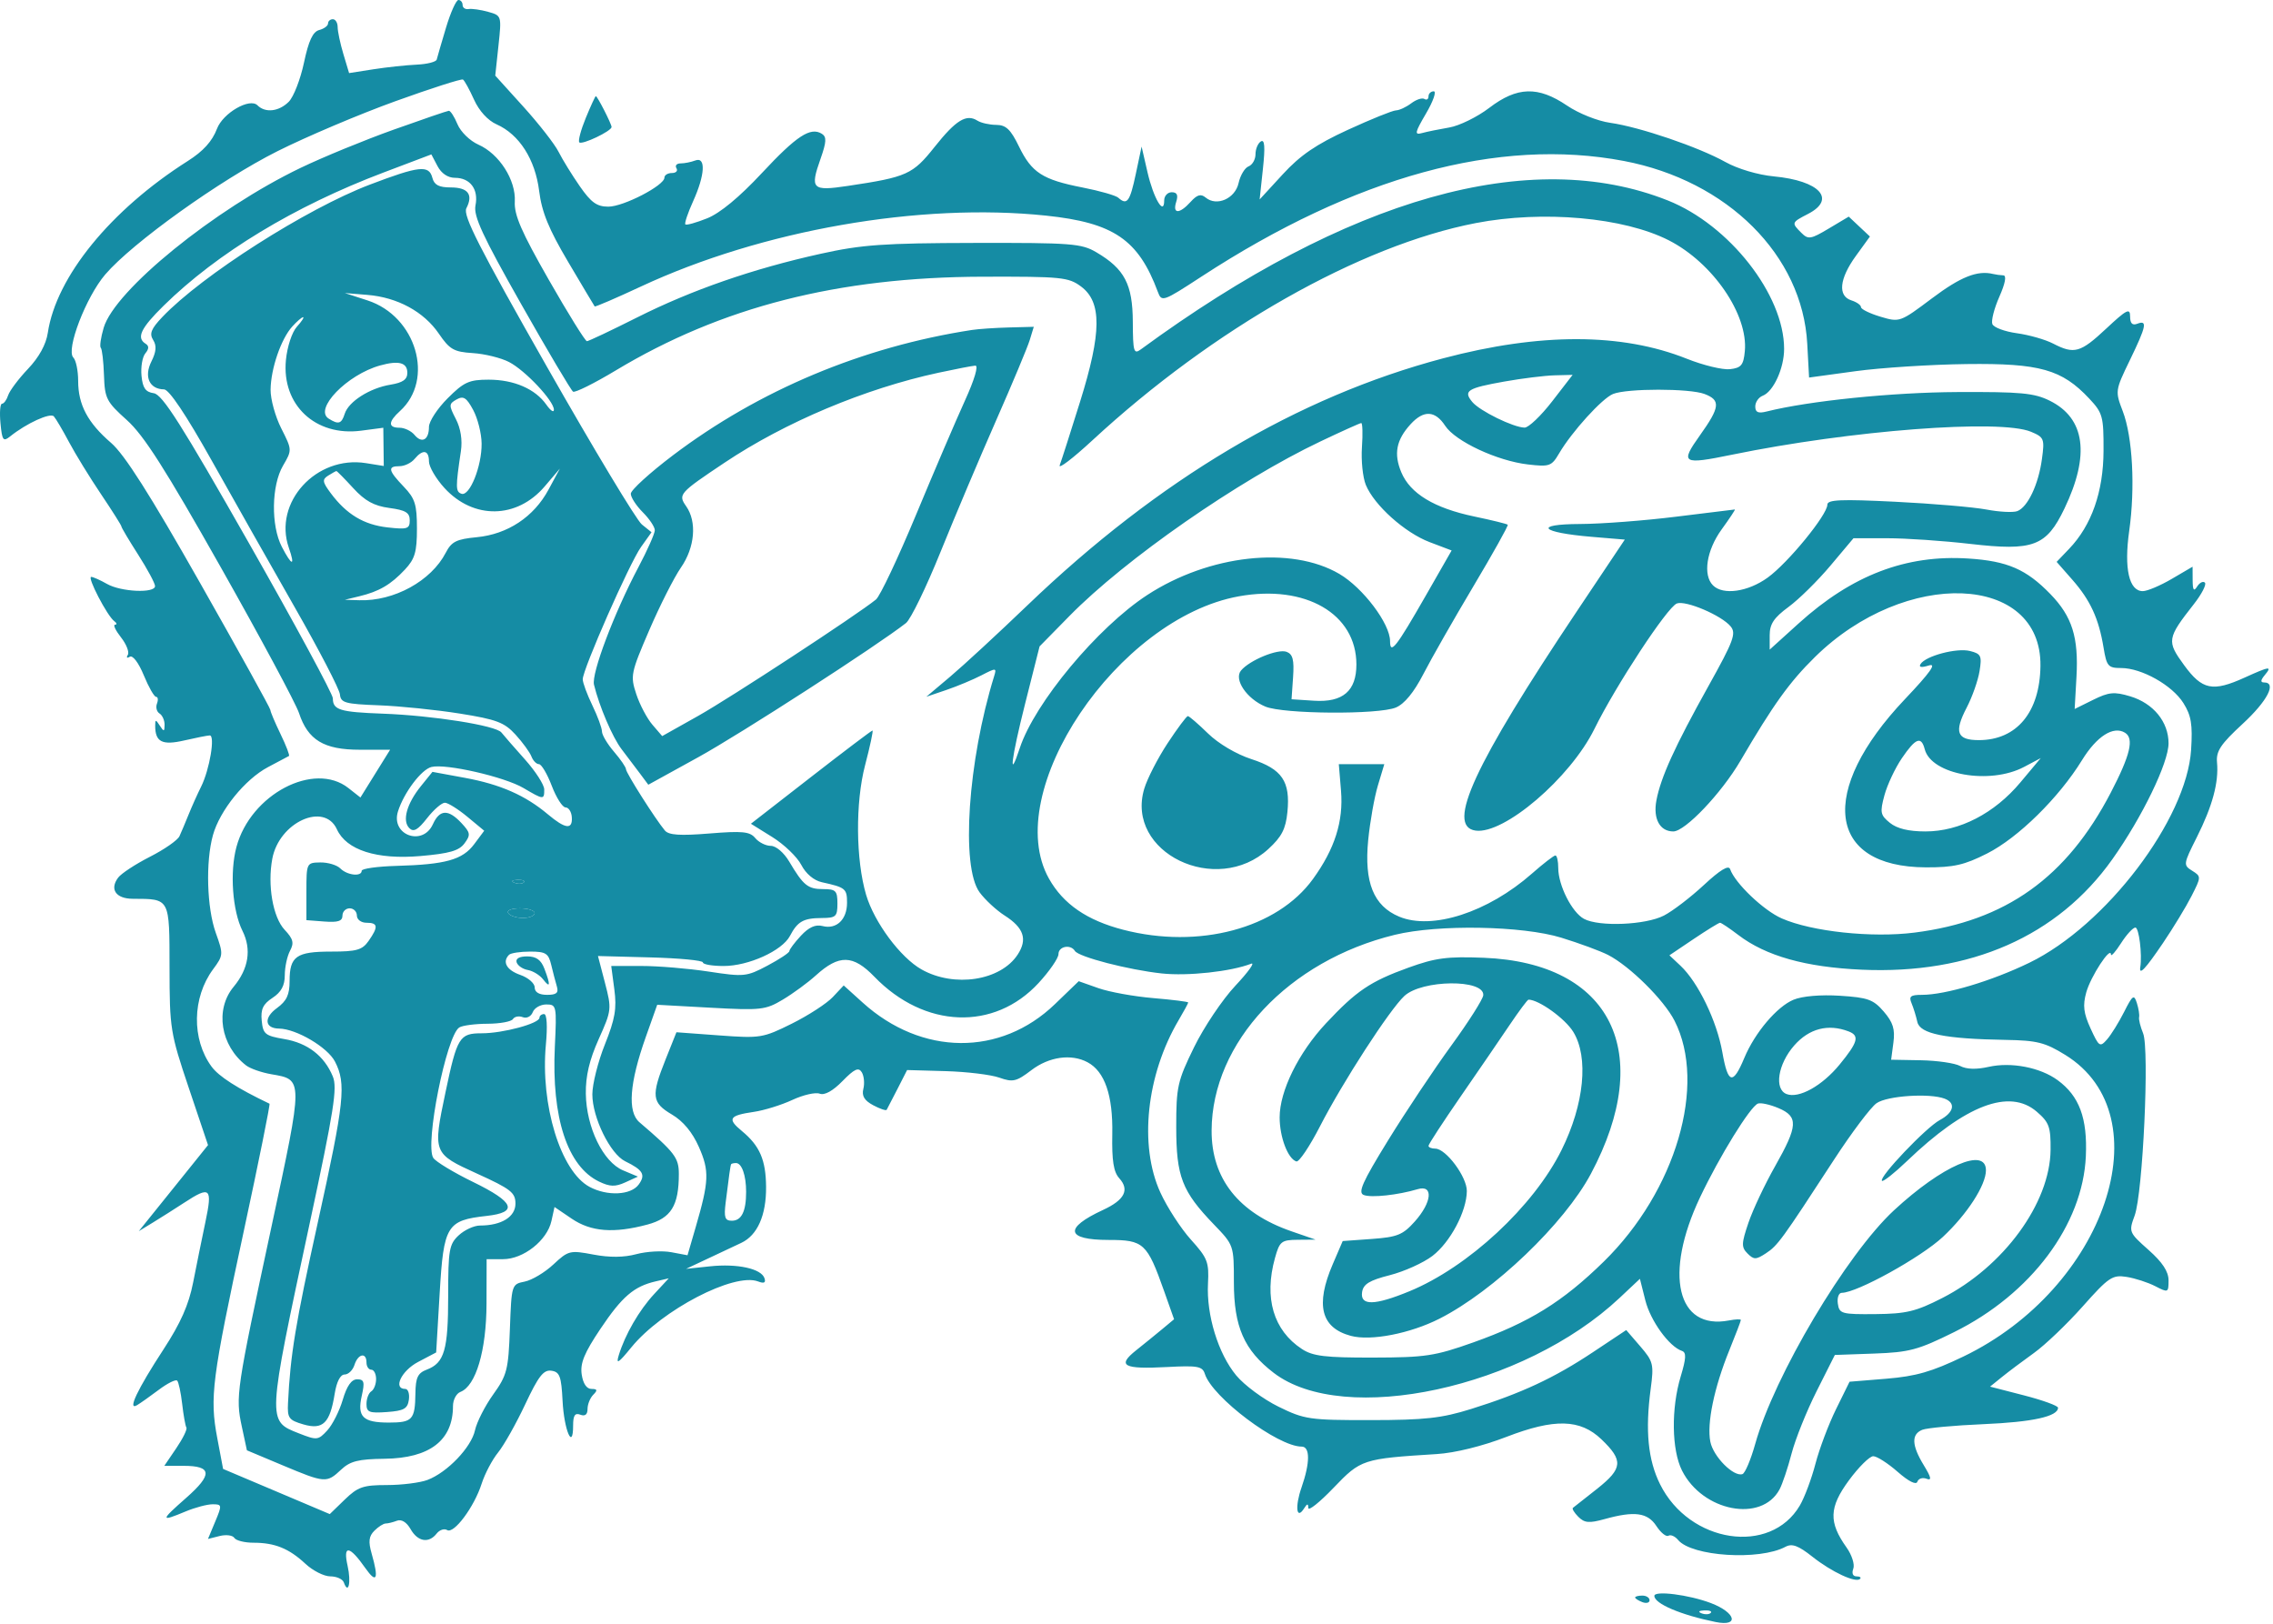 <svg width="473" height="338" viewBox="0 0 473 338" fill="none" xmlns="http://www.w3.org/2000/svg">
<path fill-rule="evenodd" clip-rule="evenodd" d="M92.815 5.75C91.867 8.912 90.997 11.899 90.882 12.386C90.767 12.874 88.893 13.352 86.719 13.449C84.544 13.546 80.487 13.981 77.703 14.416L72.643 15.207L71.453 11.238C70.799 9.054 70.264 6.533 70.264 5.634C70.264 4.735 69.814 4 69.264 4C68.714 4 68.264 4.398 68.264 4.883C68.264 5.369 67.439 5.983 66.43 6.246C65.098 6.595 64.228 8.457 63.256 13.036C62.52 16.507 61.095 20.169 60.091 21.173C58.041 23.223 55.21 23.546 53.579 21.915C51.962 20.298 46.4 23.513 45.156 26.784C44.162 29.399 42.301 31.456 39.079 33.5C23.028 43.684 11.688 57.601 9.949 69.25C9.588 71.669 8.126 74.331 5.829 76.75C3.87 78.813 2.011 81.288 1.698 82.25C1.385 83.212 0.81 84 0.42 84C0.03 84 -0.115 85.825 0.098 88.055C0.442 91.662 0.666 91.965 2.124 90.794C5.504 88.081 10.471 85.81 11.211 86.64C11.633 87.113 13.055 89.525 14.371 92C15.687 94.475 18.676 99.341 21.014 102.813C23.351 106.285 25.264 109.314 25.264 109.544C25.264 109.773 26.839 112.423 28.764 115.433C30.689 118.442 32.264 121.376 32.264 121.952C32.264 123.485 25.176 123.165 22.264 121.5C20.889 120.714 19.413 120.055 18.984 120.035C18.064 119.994 22.307 128.157 23.764 129.232C24.314 129.638 24.394 129.976 23.941 129.985C23.489 129.993 24.045 131.178 25.178 132.618C26.31 134.057 26.948 135.702 26.596 136.272C26.243 136.842 26.43 137.015 27.011 136.656C27.622 136.279 28.848 137.901 29.916 140.498C30.932 142.97 32.087 144.994 32.483 144.996C32.878 144.998 32.96 145.629 32.664 146.399C32.369 147.168 32.608 148.095 33.196 148.458C33.783 148.821 34.257 149.879 34.249 150.809C34.235 152.266 34.099 152.293 33.264 151C32.402 149.667 32.295 149.667 32.295 151C32.295 154.396 33.741 155.129 38.349 154.067C40.777 153.507 43.159 153.038 43.642 153.024C44.817 152.992 43.622 160.119 41.858 163.666C41.083 165.225 39.905 167.85 39.241 169.5C38.576 171.15 37.721 173.175 37.342 174C36.962 174.825 34.201 176.746 31.208 178.269C28.214 179.792 25.232 181.748 24.583 182.616C22.768 185.04 24.121 186.998 27.621 187.014C35.421 187.048 35.262 186.75 35.279 201.367C35.293 214.021 35.439 214.933 39.291 226.382L43.289 238.263L39.777 242.632C37.845 245.034 34.603 249.064 32.573 251.587L28.881 256.173L31.886 254.337C33.539 253.326 36.438 251.489 38.328 250.254C43.768 246.697 44.249 247.132 42.748 254.25C42.023 257.688 40.87 263.367 40.185 266.87C39.283 271.483 37.581 275.321 34.014 280.785C28.577 289.114 26.451 293.598 28.517 292.378C29.203 291.973 31.239 290.535 33.041 289.181C34.844 287.828 36.565 286.968 36.867 287.269C37.168 287.571 37.637 289.752 37.909 292.116C38.18 294.48 38.576 296.696 38.789 297.04C39.002 297.384 38.054 299.316 36.684 301.333L34.192 305H38.169C44.148 305 44.294 306.782 38.717 311.689C33.332 316.428 33.321 316.71 38.61 314.5C40.584 313.675 43.12 313 44.245 313C46.206 313 46.229 313.149 44.784 316.607L43.277 320.214L45.709 319.603C47.047 319.267 48.421 319.444 48.762 319.996C49.103 320.548 50.901 321 52.758 321C57.19 321 60.143 322.199 63.566 325.389C65.106 326.825 67.431 328 68.732 328C70.033 328 71.298 328.562 71.544 329.25C72.499 331.924 73.11 329.249 72.332 325.801C71.335 321.381 72.712 321.554 76.014 326.263C78.397 329.662 78.867 328.588 77.334 323.245C76.62 320.756 76.753 319.654 77.906 318.501C78.731 317.676 79.788 317 80.254 317C80.719 317 81.779 316.74 82.609 316.421C83.544 316.063 84.621 316.728 85.441 318.171C86.933 320.797 89.225 321.188 90.862 319.097C91.466 318.326 92.45 317.997 93.047 318.366C94.454 319.235 98.674 313.568 100.226 308.725C100.892 306.648 102.432 303.723 103.65 302.225C104.868 300.726 107.406 296.22 109.29 292.21C112.052 286.332 113.108 284.976 114.74 285.21C116.474 285.458 116.808 286.359 117.069 291.5C117.378 297.585 119.264 301.96 119.264 296.593C119.264 294.509 119.65 293.934 120.764 294.362C121.749 294.74 122.264 294.33 122.264 293.169C122.264 292.196 122.804 290.86 123.464 290.2C124.397 289.267 124.311 289 123.077 289C122.077 289 121.327 287.885 121.048 285.985C120.706 283.651 121.587 281.507 124.945 276.501C129.46 269.77 131.91 267.668 136.463 266.613L139.163 265.987L136.14 269.244C133.004 272.621 130.076 277.681 128.757 282C128.15 283.987 128.688 283.648 131.379 280.347C137.717 272.571 152.792 264.73 157.749 266.633C159.002 267.113 159.402 266.913 159.085 265.964C158.421 263.971 153.458 262.885 147.764 263.487L142.764 264.015L147.264 261.899C149.739 260.735 152.889 259.253 154.264 258.605C157.621 257.024 159.463 252.86 159.417 246.957C159.374 241.353 158.092 238.394 154.386 235.34C151.283 232.783 151.708 232.105 156.89 231.349C159.021 231.038 162.614 229.923 164.875 228.87C167.136 227.817 169.7 227.23 170.573 227.565C171.584 227.953 173.307 227.002 175.316 224.946C177.794 222.412 178.656 222.015 179.326 223.101C179.796 223.861 179.948 225.41 179.664 226.542C179.291 228.029 179.856 228.979 181.704 229.968C183.11 230.721 184.374 231.148 184.512 230.918C184.651 230.688 185.664 228.733 186.764 226.573L188.764 222.647L196.764 222.874C201.164 222.999 206.194 223.607 207.941 224.225C210.775 225.227 211.497 225.06 214.624 222.674C218.303 219.869 222.933 219.217 226.319 221.03C229.893 222.942 231.613 227.934 231.461 235.952C231.356 241.517 231.724 243.851 232.914 245.165C235.099 247.58 234.025 249.68 229.545 251.751C221.33 255.551 221.795 258 230.732 258C237.998 258 238.709 258.657 242.246 268.645L244.319 274.5L241.918 276.5C240.598 277.6 238.125 279.608 236.424 280.962C232.375 284.184 233.759 284.93 242.877 284.442C249.213 284.102 250.22 284.285 250.72 285.861C252.275 290.759 265.902 301 270.866 301C272.643 301 272.634 304.349 270.843 309.497C269.439 313.532 269.784 316.366 271.374 313.857C272.028 312.824 272.237 312.804 272.249 313.774C272.257 314.474 274.627 312.582 277.514 309.568C283.198 303.635 283.545 303.521 298.997 302.55C302.788 302.312 308.463 300.912 313.483 298.976C323.487 295.118 328.834 295.256 333.25 299.486C337.829 303.873 337.695 305.527 332.422 309.723C329.86 311.762 327.566 313.569 327.324 313.739C327.081 313.909 327.585 314.749 328.442 315.607C329.725 316.89 330.69 316.975 333.883 316.089C340.133 314.353 342.848 314.716 344.693 317.532C345.605 318.924 346.731 319.829 347.195 319.543C347.658 319.256 348.561 319.653 349.2 320.423C352.052 323.859 366.116 324.755 371.551 321.846C372.924 321.112 374.222 321.591 377.157 323.915C381.17 327.094 386.175 329.423 387.069 328.528C387.36 328.238 387.024 328 386.324 328C385.57 328 385.299 327.35 385.66 326.409C385.996 325.534 385.366 323.547 384.259 321.993C380.507 316.724 380.612 313.657 384.733 308.043C386.769 305.269 389.055 303 389.814 303C390.573 303 392.86 304.462 394.896 306.25C397.172 308.248 398.751 309.04 398.995 308.306C399.214 307.65 400.069 307.372 400.894 307.688C402.029 308.124 401.893 307.44 400.333 304.882C397.808 300.741 397.709 298.438 400.014 297.506C400.977 297.117 406.714 296.587 412.764 296.329C422.977 295.892 428.264 294.727 428.264 292.913C428.264 292.501 425.082 291.344 421.192 290.342L414.121 288.52L416.606 286.51C417.973 285.405 420.977 283.15 423.28 281.5C425.584 279.85 430.133 275.503 433.389 271.841C438.811 265.742 439.579 265.224 442.525 265.688C444.294 265.967 446.984 266.838 448.502 267.623C451.181 269.008 451.264 268.972 451.264 266.412C451.264 264.573 450.001 262.65 447.1 260.076C443.012 256.448 442.959 256.318 444.206 252.94C445.924 248.285 447.317 218.285 445.968 215C445.403 213.625 445.029 212.116 445.137 211.646C445.245 211.177 445.035 209.852 444.67 208.703C444.079 206.843 443.787 207.047 442.016 210.556C440.922 212.725 439.323 215.301 438.463 216.28C436.995 217.952 436.788 217.814 435.042 214.005C433.576 210.808 433.385 209.22 434.139 206.491C435.05 203.19 439.246 196.764 439.281 198.615C439.29 199.102 440.234 198.038 441.379 196.25C442.524 194.462 443.866 193 444.362 193C445.111 193 445.803 198.589 445.382 201.25C445.098 203.053 446.449 201.617 450.086 196.25C452.229 193.087 454.911 188.674 456.046 186.442C458.077 182.446 458.079 182.366 456.179 181.179C454.304 180.008 454.331 179.81 457.132 174.237C460.4 167.735 461.733 162.81 461.352 158.64C461.137 156.295 462.096 154.851 466.677 150.622C471.839 145.856 473.836 142 471.142 142C470.366 142 470.404 141.536 471.264 140.5C472.888 138.543 472.353 138.605 467.123 140.978C460.437 144.012 458.27 143.569 454.499 138.4C450.848 133.394 450.937 132.838 456.529 125.704C458.166 123.616 459.201 121.604 458.83 121.233C458.459 120.862 457.737 121.22 457.225 122.029C456.521 123.142 456.291 122.82 456.279 120.708L456.264 117.916L451.926 120.458C449.54 121.856 446.829 123 445.901 123C443.041 123 441.974 118.284 443.073 110.5C444.351 101.445 443.79 90.945 441.742 85.581C440.136 81.376 440.151 81.265 443.191 74.989C446.65 67.85 446.921 66.534 444.764 67.362C443.723 67.761 443.264 67.292 443.264 65.832C443.264 64.032 442.545 64.399 438.307 68.363C432.91 73.411 431.647 73.767 427.232 71.483C425.618 70.649 422.226 69.682 419.693 69.335C417.16 68.988 414.867 68.128 414.597 67.425C414.327 66.721 414.983 64.163 416.055 61.74C417.286 58.956 417.592 57.319 416.884 57.294C416.268 57.272 415.314 57.144 414.764 57.009C411.49 56.205 408.003 57.591 402.052 62.061C395.393 67.062 395.307 67.093 391.302 65.893C389.081 65.228 387.264 64.335 387.264 63.909C387.264 63.483 386.364 62.849 385.264 62.5C382.39 61.588 382.75 58.01 386.193 53.257L389.121 49.214L386.918 47.144L384.714 45.074L380.569 47.546C376.791 49.799 376.285 49.878 374.844 48.437C372.761 46.354 372.78 46.301 376.264 44.5C382.182 41.439 378.661 37.603 369.102 36.699C365.82 36.388 361.592 35.131 359.042 33.707C353.467 30.595 341.172 26.411 335.09 25.557C332.469 25.189 328.516 23.613 326.09 21.968C320.067 17.886 315.709 18.014 309.908 22.442C307.428 24.335 303.681 26.175 301.581 26.529C299.482 26.884 296.931 27.405 295.914 27.687C294.3 28.133 294.408 27.611 296.759 23.599C298.241 21.07 298.961 19 298.359 19C297.757 19 297.264 19.477 297.264 20.059C297.264 20.641 296.88 20.881 296.411 20.591C295.942 20.301 294.705 20.71 293.661 21.5C292.618 22.29 291.192 22.951 290.492 22.968C289.793 22.986 285.293 24.805 280.492 27.01C273.878 30.049 270.596 32.289 266.944 36.26L262.124 41.5L262.807 35.121C263.298 30.541 263.176 28.936 262.377 29.43C261.765 29.808 261.264 31.006 261.264 32.09C261.264 33.175 260.616 34.311 259.825 34.615C259.034 34.919 258.098 36.48 257.745 38.084C257.035 41.32 253.198 43.02 250.903 41.115C249.891 40.276 249.13 40.491 247.761 42.004C245.441 44.567 243.95 44.565 244.764 42C245.214 40.581 244.944 40 243.831 40C242.969 40 242.264 40.765 242.264 41.7C242.264 45.026 240.038 41.264 238.786 35.823L237.561 30.5L236.342 36.25C235.129 41.97 234.528 42.78 232.714 41.142C232.192 40.67 228.839 39.711 225.264 39.012C216.94 37.383 214.688 35.926 212.029 30.454C210.314 26.923 209.337 25.997 207.315 25.985C205.912 25.976 204.152 25.581 203.403 25.107C201.1 23.648 198.937 24.971 194.493 30.561C189.923 36.311 188.749 36.839 176.413 38.686C168.966 39.801 168.521 39.357 170.755 33.026C171.989 29.528 172.045 28.48 171.033 27.844C168.668 26.357 165.783 28.243 158.537 36.014C153.87 41.019 149.84 44.353 147.162 45.424C144.881 46.337 142.838 46.907 142.621 46.691C142.405 46.475 143.127 44.318 144.224 41.899C146.718 36.402 146.927 32.532 144.682 33.393C143.812 33.727 142.436 34 141.623 34C140.811 34 140.424 34.45 140.764 35C141.104 35.55 140.68 36 139.823 36C138.966 36 138.264 36.431 138.264 36.958C138.264 38.591 129.75 43 126.596 43C124.205 43 123.01 42.146 120.651 38.75C119.028 36.412 117.039 33.187 116.232 31.583C115.424 29.978 112.13 25.756 108.912 22.2L103.059 15.734L103.728 9.492C104.393 3.279 104.383 3.246 101.58 2.462C100.031 2.029 98.202 1.767 97.514 1.881C96.827 1.995 96.264 1.618 96.264 1.044C96.264 0.47 95.876 0 95.401 0C94.926 0 93.762 2.588 92.815 5.75ZM82.264 21.065C74.839 23.743 63.814 28.416 57.764 31.447C45.839 37.422 27.551 50.511 21.897 57.116C17.894 61.792 13.667 72.803 15.263 74.399C15.813 74.949 16.264 77.132 16.264 79.25C16.264 84.219 18.252 87.965 23.106 92.142C25.902 94.548 31.155 102.812 41.636 121.295C49.681 135.483 56.264 147.378 56.264 147.73C56.264 148.081 57.216 150.334 58.378 152.736C59.541 155.139 60.329 157.193 60.128 157.302C59.928 157.411 57.964 158.454 55.764 159.62C50.979 162.157 45.738 168.634 44.31 173.775C42.763 179.345 43.041 188.907 44.902 194.097C46.505 198.572 46.49 198.775 44.338 201.686C39.986 207.573 39.849 216.229 44.018 221.923C45.527 223.983 49.369 226.445 56.083 229.652C56.259 229.736 53.854 241.646 50.739 256.118C44.084 287.033 43.61 290.734 45.213 299.231L46.424 305.645L57.525 310.343L68.626 315.042L71.743 312.021C74.461 309.386 75.579 309 80.497 309C83.597 309 87.401 308.522 88.949 307.939C93.069 306.385 98.071 301.159 98.845 297.599C99.216 295.894 100.924 292.538 102.641 290.141C105.51 286.136 105.792 285.025 106.107 276.497C106.447 267.285 106.471 267.209 109.188 266.665C110.694 266.364 113.382 264.758 115.16 263.097C118.26 260.201 118.604 260.116 123.469 261.039C126.851 261.68 129.838 261.653 132.419 260.958C134.55 260.384 137.818 260.201 139.681 260.55L143.068 261.186L144.768 255.343C147.559 245.75 147.643 243.644 145.428 238.638C144.077 235.584 142.161 233.282 139.82 231.9C135.631 229.429 135.472 228.029 138.514 220.416L140.764 214.785L149.654 215.439C158.217 216.069 158.774 215.979 164.782 212.991C168.212 211.285 172.043 208.799 173.295 207.467L175.571 205.044L179.528 208.619C191.805 219.711 208.211 219.84 219.526 208.935L224.476 204.163L228.583 205.612C230.842 206.409 235.969 207.339 239.977 207.677C243.985 208.016 247.264 208.427 247.264 208.59C247.264 208.752 246.368 210.404 245.273 212.26C238.541 223.67 236.984 238.339 241.465 248.128C242.878 251.215 245.745 255.634 247.836 257.948C251.282 261.763 251.614 262.616 251.377 267.069C251.03 273.619 253.5 281.661 257.25 286.186C258.93 288.214 262.883 291.139 266.034 292.686C271.463 295.352 272.473 295.499 285.264 295.486C296.524 295.475 299.986 295.091 306.131 293.172C316.549 289.919 323.402 286.727 331.435 281.387L338.409 276.75L341.321 280.125C344.043 283.28 344.185 283.858 343.498 289C342.339 297.681 342.939 303.779 345.45 308.83C351.559 321.124 368.411 323.685 374.539 313.252C375.515 311.59 376.976 307.686 377.786 304.575C378.597 301.465 380.525 296.35 382.072 293.21L384.884 287.5L392.585 286.87C398.684 286.37 401.999 285.416 408.525 282.281C438.131 268.059 450.284 232.182 429.788 219.509C425.578 216.906 423.9 216.483 417.343 216.373C404.696 216.162 399.527 215.109 398.987 212.634C398.731 211.46 398.19 209.712 397.786 208.75C397.183 207.317 397.574 207 399.947 207C404.843 207 414.394 204.149 422.264 200.338C438.228 192.609 455.045 170.48 455.96 156C456.292 150.736 455.988 148.89 454.356 146.29C452.027 142.578 445.665 139 441.392 139C438.695 139 438.379 138.632 437.74 134.75C436.745 128.706 434.995 124.902 431.246 120.632L427.977 116.909L430.567 114.205C435.247 109.318 437.7 102.338 437.734 93.818C437.762 86.641 437.567 85.927 434.764 82.938C429.062 76.859 424.476 75.566 409.264 75.751C401.839 75.841 391.421 76.509 386.112 77.236L376.46 78.557L376.08 71.529C375.085 53.133 359.51 37.606 337.926 33.493C311.884 28.532 281.981 36.714 250.039 57.541C241.974 62.8 241.743 62.881 240.938 60.719C236.889 49.848 231.742 46.341 217.669 44.864C191.459 42.114 158.553 47.874 133.354 59.625C128.178 62.039 123.856 63.898 123.749 63.757C123.641 63.615 121.159 59.45 118.232 54.5C114.18 47.649 112.739 44.124 112.194 39.735C111.379 33.169 108.05 27.958 103.336 25.872C101.519 25.067 99.699 23.073 98.643 20.731C97.693 18.626 96.657 16.744 96.34 16.549C96.023 16.354 89.689 18.386 82.264 21.065ZM121.895 24.552C120.867 27.051 120.263 29.332 120.552 29.622C121.127 30.197 127.264 27.274 127.264 26.425C127.264 25.794 124.307 19.998 123.988 20.004C123.865 20.006 122.923 22.052 121.895 24.552ZM81.88 26.991C75.894 29.13 67.212 32.695 62.587 34.914C44.661 43.516 23.885 60.375 21.576 68.194C20.976 70.226 20.706 72.108 20.975 72.378C21.244 72.647 21.543 75.212 21.638 78.079C21.799 82.915 22.142 83.587 26.385 87.395C29.928 90.575 34.347 97.501 45.993 118.127C54.262 132.772 61.563 146.377 62.218 148.361C64.076 153.989 67.403 156 74.858 156H81.181L78.092 160.97L75.003 165.94L72.498 163.97C65.342 158.34 52.15 165.282 49.202 176.229C47.791 181.47 48.368 189.497 50.456 193.683C52.379 197.538 51.742 201.569 48.616 205.327C44.68 210.057 45.876 217.577 51.218 221.69C52.068 222.345 54.426 223.168 56.456 223.518C63.146 224.674 63.146 224.244 56.487 255.272C49.158 289.425 48.984 290.597 50.32 296.826L51.381 301.772L58.8 304.886C67.633 308.594 67.975 308.62 70.97 305.807C72.871 304.021 74.555 303.598 80.034 303.529C89.445 303.412 94.264 299.697 94.264 292.56C94.264 291.27 94.958 289.948 95.806 289.622C99.035 288.383 101.219 281.003 101.242 271.25L101.264 262H104.687C108.929 262 113.863 258.101 114.754 254.046L115.391 251.146L118.967 253.573C122.99 256.303 127.724 256.672 134.722 254.8C139.644 253.484 141.264 250.877 141.264 244.274C141.264 240.901 140.433 239.81 133.068 233.515C130.537 231.353 130.981 225.363 134.38 215.783L136.764 209.066L147.909 209.68C158.346 210.254 159.299 210.146 162.909 207.989C165.029 206.722 168.114 204.462 169.764 202.966C174.614 198.569 177.506 198.633 181.957 203.234C192.377 214.005 206.886 214.558 216.125 204.535C218.402 202.065 220.264 199.36 220.264 198.522C220.264 196.903 222.784 196.415 223.678 197.861C224.452 199.113 234.81 201.799 241.764 202.55C247.172 203.134 256.17 202.154 260.36 200.525C261.238 200.184 259.759 202.244 257.075 205.103C254.39 207.963 250.522 213.722 248.479 217.901C245.029 224.958 244.764 226.142 244.768 234.5C244.772 244.812 245.963 247.888 252.623 254.794C256.748 259.072 256.764 259.119 256.764 266.794C256.764 276.072 258.902 280.937 265.048 285.65C279.702 296.884 317.09 288.794 337.011 270.077L341.257 266.087L342.387 270.573C343.46 274.833 347.333 280.187 349.994 281.085C350.946 281.406 350.89 282.607 349.744 286.409C347.735 293.073 347.855 301.679 350.016 305.98C354.303 314.513 366.578 316.888 370.314 309.906C370.917 308.779 372.047 305.416 372.824 302.431C373.601 299.447 375.944 293.614 378.029 289.469L381.821 281.932L390.024 281.639C397.331 281.378 399.147 280.889 406.659 277.167C422.642 269.247 433.425 254.843 434.055 240.573C434.405 232.657 432.699 228.059 428.184 224.753C424.558 222.097 418.504 220.931 413.824 221.986C411.259 222.565 409.198 222.5 407.887 221.798C406.783 221.207 403.102 220.673 399.708 220.612L393.537 220.5L394.008 216.931C394.375 214.146 393.935 212.73 392.006 210.487C389.843 207.972 388.702 207.559 382.889 207.189C378.887 206.934 375.047 207.261 373.236 208.012C369.768 209.448 365.174 214.877 362.982 220.128C360.608 225.817 359.575 225.554 358.414 218.96C357.264 212.435 353.375 204.393 349.699 200.939L347.396 198.776L352.431 195.388C355.2 193.525 357.675 192 357.931 192C358.188 192 359.895 193.143 361.726 194.539C367.464 198.916 375.723 201.24 387.408 201.768C410.053 202.79 428.22 194.787 439.569 178.788C445.773 170.044 451.264 158.714 451.264 154.66C451.264 150.199 448.105 146.332 443.278 144.886C439.955 143.891 438.85 143.996 435.563 145.622L431.726 147.521L432.103 140.852C432.568 132.609 431.204 128.275 426.677 123.613C421.653 118.44 417.735 116.74 409.618 116.214C396.644 115.372 385.389 119.671 374.304 129.702L368.264 135.168V132.17C368.264 129.841 369.137 128.531 372.184 126.29C374.34 124.705 378.262 120.841 380.899 117.704L385.695 112L392.73 111.994C396.598 111.991 404.38 112.523 410.023 113.175C423.127 114.691 425.833 113.674 429.601 105.817C434.951 94.662 433.917 87.041 426.558 83.385C423.309 81.771 420.54 81.511 407.264 81.576C393.774 81.642 376.435 83.413 367.622 85.625C365.863 86.067 365.264 85.8 365.264 84.577C365.264 83.675 365.956 82.672 366.801 82.347C369.043 81.487 371.264 76.63 371.264 72.587C371.264 61.347 359.853 46.787 347.066 41.71C318.482 30.36 280.553 41.078 237.4 72.699C235.928 73.777 235.761 73.203 235.733 66.981C235.698 59.161 234.02 55.952 228.159 52.5C225.034 50.659 223.014 50.504 202.764 50.547C183.85 50.587 179.361 50.904 170.764 52.807C156.646 55.932 143.965 60.331 132.575 66.054C127.179 68.766 122.481 70.988 122.135 70.992C121.789 70.997 118.227 65.262 114.219 58.25C108.505 48.25 106.975 44.732 107.128 41.941C107.373 37.458 103.893 32.016 99.553 30.094C97.789 29.313 95.854 27.424 95.199 25.844C94.551 24.28 93.738 23.023 93.393 23.052C93.047 23.08 87.866 24.853 81.88 26.991ZM79.764 35.914C61.26 42.92 45.235 52.628 34.06 63.601C29.276 68.299 28.328 70.304 30.313 71.53C31.035 71.977 31.014 72.596 30.244 73.524C29.63 74.264 29.271 76.361 29.446 78.185C29.691 80.736 30.28 81.573 32.002 81.818C33.789 82.072 37.776 88.352 51.752 112.923C61.384 129.856 69.264 144.424 69.264 145.296C69.264 147.722 70.695 148.163 79.652 148.494C90.049 148.879 103.2 150.962 104.336 152.404C104.811 153.007 107.009 155.525 109.219 158C111.43 160.475 113.245 163.288 113.252 164.25C113.267 166.447 113.119 166.437 108.943 163.973C104.982 161.636 92.756 158.837 89.782 159.587C87.676 160.117 84.061 164.912 82.821 168.822C81.262 173.733 87.942 176.197 90.082 171.5C91.493 168.403 93.287 168.328 96.018 171.25C97.901 173.265 97.969 173.706 96.667 175.475C95.531 177.02 93.528 177.597 87.489 178.119C78.4 178.905 72.079 176.882 70.109 172.559C67.486 166.801 58.091 171.076 56.665 178.675C55.631 184.187 56.791 190.868 59.234 193.468C61.02 195.369 61.231 196.194 60.35 197.84C59.753 198.956 59.264 201.238 59.264 202.911C59.264 205.07 58.522 206.44 56.712 207.626C54.733 208.923 54.227 209.99 54.462 212.377C54.736 215.169 55.174 215.525 59.173 216.203C64.016 217.024 67.482 219.697 69.257 223.982C70.236 226.346 69.504 230.983 64.425 254.633C55.555 295.931 55.57 295.638 62.171 298.231C65.947 299.715 66.206 299.689 68.097 297.641C69.184 296.464 70.638 293.588 71.327 291.25C72.179 288.363 73.137 287 74.317 287C75.778 287 75.931 287.543 75.281 290.423C74.294 294.801 75.502 296 80.905 296C85.83 296 86.37 295.408 86.446 289.924C86.491 286.62 86.936 285.695 88.822 284.978C92.48 283.587 93.264 280.873 93.264 269.605C93.264 260.063 93.469 258.887 95.453 257.039C96.656 255.918 98.652 255 99.887 255C104.353 255 107.264 253.201 107.264 250.44C107.264 248.148 106.291 247.389 99.264 244.197C90.084 240.027 90.045 239.926 92.703 227.292C95.124 215.779 95.603 215 100.255 215C104.691 215 112.264 212.955 112.264 211.757C112.264 211.34 112.697 211 113.226 211C113.804 211 113.952 213.536 113.596 217.343C112.426 229.879 116.677 243.742 122.677 246.953C126.372 248.931 131.28 248.699 132.909 246.47C134.398 244.435 133.824 243.447 130.098 241.631C126.992 240.117 123.264 232.523 123.264 227.709C123.264 225.582 124.44 220.901 125.878 217.308C127.992 212.024 128.368 209.839 127.843 205.887L127.195 201L133.48 200.993C136.936 200.99 143.229 201.514 147.464 202.159C154.835 203.281 155.359 203.228 159.714 200.917C162.217 199.59 164.264 198.231 164.264 197.898C164.264 197.565 165.34 196.131 166.656 194.711C168.307 192.929 169.701 192.302 171.161 192.683C174.053 193.44 176.264 191.344 176.264 187.846C176.264 184.905 175.946 184.645 171.032 183.569C169.363 183.204 167.696 181.802 166.746 179.965C165.891 178.311 163.182 175.708 160.726 174.179L156.261 171.4L168.736 161.7C175.597 156.365 181.368 152 181.56 152C181.752 152 181.056 155.262 180.013 159.25C177.983 167.013 178.079 178.894 180.231 186.177C181.923 191.903 187.363 199.23 191.764 201.712C198.574 205.551 208.207 204.069 211.769 198.632C213.859 195.443 213.064 193.052 209.065 190.5C207.341 189.4 204.994 187.227 203.848 185.671C199.922 180.339 201.401 158.39 206.881 140.678C207.418 138.943 207.291 138.935 204.241 140.512C202.478 141.423 199.175 142.801 196.9 143.573L192.764 144.978L197.764 140.76C200.514 138.44 207.714 131.792 213.764 125.986C241.091 99.762 269.995 82.587 300.315 74.556C320.483 69.214 337.474 69.243 351.01 74.642C354.445 76.013 358.495 76.991 360.01 76.817C362.336 76.549 362.814 75.971 363.089 73.091C363.817 65.46 356.428 54.675 347.271 50.004C337.896 45.221 321.075 43.719 307.102 46.417C282.973 51.077 252.489 68.349 227.323 91.619C223.23 95.404 220.171 97.731 220.525 96.792C220.879 95.853 222.789 89.895 224.769 83.552C229.257 69.176 229.307 62.851 224.958 59.614C222.353 57.676 220.882 57.529 204.458 57.576C174.39 57.661 150.132 63.857 128.151 77.068C123.673 79.759 119.67 81.751 119.255 81.495C118.841 81.238 113.977 73.035 108.447 63.264C100.404 49.053 98.504 44.949 98.946 42.744C99.62 39.39 97.842 37 94.673 37C93.205 37 91.848 36.089 91.046 34.564L89.764 32.128L79.764 35.914ZM76.941 38.423C63.755 43.44 42.028 57.301 33.792 65.951C31.449 68.412 31.042 69.424 31.867 70.733C32.625 71.935 32.523 73.178 31.498 75.234C29.92 78.396 31.099 80.982 34.136 81.021C35.183 81.034 38.709 86.296 44.021 95.771C48.562 103.872 56.388 117.7 61.411 126.5C66.435 135.3 70.631 143.39 70.736 144.478C70.906 146.239 71.799 146.49 78.845 146.755C83.201 146.919 90.771 147.692 95.669 148.473C103.325 149.694 104.952 150.308 107.275 152.851C108.761 154.478 110.252 156.527 110.589 157.404C110.926 158.282 111.628 159 112.15 159C112.672 159 113.872 161.025 114.817 163.5C115.762 165.975 117.054 168 117.687 168C118.32 168 118.906 168.9 118.989 170C119.191 172.686 117.669 172.518 114.025 169.452C109.316 165.49 104.14 163.211 96.766 161.852L89.991 160.604L87.606 163.552C84.638 167.222 83.649 170.785 85.175 172.311C86.062 173.198 86.946 172.703 88.875 170.238C90.269 168.457 91.939 167.012 92.586 167.027C93.234 167.042 95.339 168.359 97.263 169.955L100.763 172.855L98.672 175.655C96.25 178.9 92.735 179.881 82.514 180.168C78.526 180.279 75.264 180.737 75.264 181.185C75.264 182.465 72.259 182.138 70.823 180.702C70.109 179.988 68.228 179.425 66.644 179.452C63.797 179.499 63.764 179.569 63.764 185.479V191.459L67.514 191.746C70.326 191.962 71.264 191.655 71.264 190.517C71.264 189.683 71.939 189 72.764 189C73.589 189 74.264 189.675 74.264 190.5C74.264 191.333 75.153 192 76.264 192C78.671 192 78.769 192.835 76.707 195.777C75.381 197.671 74.225 198 68.907 198C61.658 198 60.264 198.987 60.264 204.117C60.264 206.986 59.659 208.274 57.612 209.765C54.845 211.781 55.084 213.983 58.073 214.022C61.652 214.068 68.164 217.905 69.698 220.872C72.081 225.48 71.686 229.197 66.146 254.304C61.475 275.475 60.421 281.86 59.932 291.951C59.78 295.065 60.094 295.497 63.144 296.383C67.208 297.563 68.669 296.125 69.651 289.979C70.047 287.506 70.825 286 71.708 286C72.49 286 73.415 285.1 73.764 284C74.505 281.665 76.264 281.313 76.264 283.5C76.264 284.325 76.714 285 77.264 285C77.814 285 78.264 285.873 78.264 286.941C78.264 288.009 77.814 289.16 77.264 289.5C76.714 289.84 76.264 291.017 76.264 292.117C76.264 293.849 76.829 294.074 80.514 293.807C84.047 293.552 84.818 293.12 85.084 291.25C85.259 290.012 84.922 289 84.334 289C81.721 289 83.526 285.214 87.014 283.38L90.764 281.408L91.494 269.062C92.327 254.968 92.963 253.922 101.264 253C107.919 252.261 107.069 250.135 98.436 245.933C94.406 243.971 90.685 241.721 90.167 240.933C88.366 238.19 92.886 215.496 95.573 213.788C96.228 213.371 98.875 213.024 101.455 213.015C104.035 213.007 106.412 212.57 106.737 212.044C107.062 211.518 107.985 211.339 108.788 211.647C109.604 211.961 110.518 211.5 110.863 210.604C111.201 209.722 112.468 209 113.679 209C115.812 209 115.867 209.271 115.459 217.799C114.753 232.562 118.076 242.691 124.665 245.859C126.912 246.939 128.029 246.972 130.119 246.02L132.747 244.823L129.647 243.519C125.504 241.777 122.01 234.577 121.909 227.571C121.856 223.902 122.652 220.527 124.589 216.21C127.279 210.216 127.31 209.938 125.889 204.496L124.434 198.922L135.348 199.211C141.351 199.37 146.263 199.837 146.263 200.25C146.264 200.663 148.204 201 150.576 201C155.765 201 162.756 197.831 164.383 194.741C165.977 191.714 167.188 191.033 171.014 191.015C173.955 191.001 174.264 190.715 174.264 188C174.264 185.342 173.926 185 171.303 185C168.109 185 167.18 184.247 164.219 179.25C163.127 177.407 161.474 176 160.401 176C159.36 176 157.904 175.271 157.165 174.38C156.036 173.021 154.505 172.868 147.624 173.426C141.471 173.925 139.158 173.768 138.347 172.796C136.356 170.41 130.264 160.808 130.264 160.055C130.264 159.646 129.14 158.004 127.765 156.406C126.391 154.807 125.266 152.916 125.265 152.202C125.265 151.488 124.364 149.041 123.264 146.764C122.164 144.487 121.264 142.046 121.264 141.34C121.264 139.269 130.996 117.185 133.39 113.823L135.58 110.747L133.565 109.124C132.457 108.231 123.574 93.476 113.826 76.336C99.675 51.455 96.292 44.802 97.048 43.336C98.517 40.485 97.404 39 93.797 39C91.338 39 90.364 38.49 89.974 37C89.264 34.283 87.245 34.503 76.941 38.423ZM76.478 62.508C86.631 65.807 90.487 78.963 83.226 85.534C80.756 87.77 80.726 89 83.142 89C84.174 89 85.575 89.67 86.255 90.489C87.798 92.349 89.264 91.537 89.264 88.823C89.264 87.691 91.011 85.018 93.146 82.882C96.547 79.482 97.608 79 101.696 79C106.966 79 111.398 80.925 113.703 84.217C114.562 85.442 115.264 85.911 115.264 85.257C115.264 83.41 109.305 77.073 105.926 75.325C104.253 74.46 100.86 73.625 98.386 73.469C94.447 73.221 93.568 72.719 91.326 69.433C88.198 64.852 82.702 61.868 76.453 61.359L71.764 60.977L76.478 62.508ZM60.824 67.934C58.477 70.527 56.362 76.685 56.308 81.081C56.284 83.05 57.285 86.678 58.533 89.143C60.792 93.605 60.794 93.641 58.89 96.9C56.482 101.024 56.361 109.354 58.647 113.773C60.747 117.835 61.487 117.937 60.105 113.975C56.823 104.558 65.804 94.711 76.165 96.368L79.86 96.959L79.812 92.981L79.764 89.004L75.149 89.613C65.644 90.867 58.6 84.257 59.497 74.926C59.764 72.146 60.761 69.108 61.773 67.99C62.764 66.895 63.349 66 63.074 66C62.799 66 61.786 66.87 60.824 67.934ZM202.264 68.656C179.504 72.149 157.943 81.188 140.014 94.752C135.202 98.393 131.264 101.984 131.264 102.732C131.264 103.479 132.389 105.216 133.764 106.591C135.139 107.966 136.264 109.648 136.264 110.328C136.264 111.009 134.724 114.476 132.842 118.033C127.792 127.577 123.043 140.141 123.607 142.466C124.699 146.968 127.467 153.44 129.353 155.897C130.451 157.329 132.151 159.576 133.13 160.891L134.91 163.281L145.337 157.537C154.09 152.716 182.529 134.349 188.531 129.64C189.503 128.878 192.732 122.235 195.706 114.877C198.681 107.52 203.888 95.2 207.279 87.5C210.67 79.8 213.823 72.262 214.285 70.75L215.124 68L209.944 68.136C207.095 68.211 203.639 68.445 202.264 68.656ZM79.107 76.04C72.223 77.951 65.272 85.124 68.39 87.099C70.432 88.393 71.065 88.202 71.736 86.089C72.544 83.543 76.948 80.747 81.264 80.04C83.825 79.62 84.764 78.96 84.764 77.578C84.764 75.443 82.992 74.961 79.107 76.04ZM195.264 77.562C179.982 80.86 163.39 87.839 150.764 96.281C141.303 102.607 141.065 102.878 142.796 105.349C145.062 108.585 144.601 113.907 141.689 118.108C140.273 120.152 137.308 126.012 135.101 131.131C131.264 140.032 131.146 140.613 132.406 144.431C133.131 146.626 134.641 149.489 135.762 150.792L137.8 153.162L145.282 148.962C151.965 145.21 178.396 127.911 182.287 124.741C183.125 124.058 186.876 116.128 190.623 107.118C194.369 98.108 198.946 87.42 200.793 83.368C202.787 78.991 203.666 76.032 202.957 76.079C202.301 76.123 198.839 76.79 195.264 77.562ZM313.055 79.388C305.327 80.766 304.456 81.32 306.371 83.634C307.921 85.507 314.936 88.946 317.264 88.974C318.089 88.984 320.674 86.519 323.009 83.496L327.254 78L323.509 78.096C321.449 78.149 316.745 78.73 313.055 79.388ZM335.668 81.974C333.379 82.9 327.091 89.827 324.437 94.349C322.873 97.012 322.448 97.161 317.937 96.637C311.55 95.895 302.853 91.829 300.734 88.594C298.644 85.405 296.262 85.291 293.553 88.25C290.549 91.532 289.99 94.409 291.605 98.274C293.452 102.695 298.459 105.727 306.792 107.47C310.461 108.238 313.595 109.009 313.756 109.183C313.916 109.357 310.697 115.125 306.601 122C302.505 128.875 297.813 137.104 296.176 140.287C294.237 144.055 292.25 146.472 290.481 147.213C286.865 148.729 267.108 148.592 263.327 147.026C259.452 145.421 256.709 141.374 258.243 139.525C260.041 137.359 265.942 134.939 267.742 135.63C269.028 136.123 269.33 137.308 269.083 140.884L268.764 145.5L273.461 145.803C279.443 146.188 282.266 143.765 282.26 138.25C282.25 127.714 271.667 121.578 257.812 124.075C232.532 128.632 208.172 164.829 218.281 182.816C221.253 188.104 226.177 191.496 233.724 193.454C249.474 197.54 265.769 193.189 273.215 182.908C277.763 176.631 279.586 170.895 279.058 164.526L278.599 159H283.334H288.068L286.733 163.437C285.998 165.878 285.091 170.988 284.716 174.794C283.849 183.594 285.833 188.504 291.157 190.729C298.014 193.594 309.63 189.831 318.773 181.783C321.137 179.702 323.339 178 323.667 178C323.996 178 324.264 179.169 324.264 180.599C324.264 184.218 327.114 189.849 329.626 191.194C332.772 192.877 342.448 192.474 346.265 190.499C348.088 189.557 351.826 186.697 354.572 184.143C357.95 181.003 359.716 179.936 360.031 180.847C361.035 183.759 366.969 189.424 370.764 191.093C377.008 193.84 389.522 195.179 398.401 194.049C417.383 191.635 430.045 182.604 439.246 164.918C443.311 157.105 444.131 153.654 442.207 152.465C439.791 150.971 436.323 153.183 433.249 158.179C428.449 165.98 419.98 174.31 413.521 177.583C408.764 179.993 406.548 180.495 400.764 180.474C380.207 180.396 378.243 164.625 396.405 145.477C401.664 139.933 403.086 137.932 401.389 138.466C399.84 138.954 399.236 138.854 399.653 138.18C400.704 136.479 407.183 134.763 409.94 135.455C412.25 136.035 412.451 136.458 411.932 139.656C411.615 141.612 410.41 145.026 409.255 147.242C406.594 152.346 407.213 154 411.782 154C419.672 154 424.49 148.197 424.608 138.551C424.844 119.298 396.506 118.184 377.684 136.708C372.359 141.948 369.028 146.587 362.166 158.315C358.229 165.045 350.664 173 348.202 173C345.405 173 343.972 170.37 344.688 166.554C345.59 161.748 348.518 155.313 355.52 142.752C360.759 133.354 361.339 131.794 360.138 130.339C358.241 128.041 350.781 124.864 348.941 125.57C346.953 126.333 336.245 142.628 331.791 151.67C326.761 161.88 312.977 173.665 307.05 172.824C300.852 171.945 306.767 159.143 328.128 127.203L338.111 112.277L331.205 111.698C320.542 110.804 318.978 109.068 328.802 109.03C333.223 109.014 342.223 108.329 348.802 107.508C355.381 106.687 360.879 106.012 361.02 106.008C361.161 106.004 359.924 107.868 358.27 110.15C355.113 114.508 354.316 119.652 356.464 121.8C358.561 123.897 363.748 123.157 367.864 120.172C372.101 117.099 380.264 107.117 380.264 105.009C380.264 103.962 383.073 103.841 394.393 104.401C402.164 104.786 410.71 105.516 413.384 106.023C416.057 106.53 418.941 106.678 419.791 106.351C421.966 105.516 424.189 100.826 424.913 95.543C425.495 91.297 425.371 90.985 422.646 89.842C416.235 87.153 385.121 89.536 360.432 94.609C350.063 96.739 349.571 96.441 353.753 90.574C357.939 84.7 358.097 83.267 354.699 81.975C351.595 80.795 338.586 80.794 335.668 81.974ZM95.014 83.116C93.389 84.029 93.377 84.319 94.857 87.179C95.873 89.144 96.254 91.57 95.909 93.88C94.785 101.406 94.797 102.309 96.028 102.737C97.736 103.33 100.274 97.002 100.222 92.282C100.199 90.202 99.412 87.067 98.472 85.316C97.083 82.726 96.437 82.315 95.014 83.116ZM274.764 91.857C257.711 99.962 234.165 116.335 222.547 128.168L216.33 134.5L213.318 146.438C210.418 157.934 209.826 162.888 212.218 155.639C215.315 146.256 228.403 130.541 238.722 123.815C251.622 115.407 268.669 113.531 278.708 119.415C283.623 122.295 289.264 129.766 289.264 133.396C289.264 136.319 290.527 134.712 296.686 123.953L302.076 114.538L297.492 112.798C292.342 110.843 285.979 105.141 284.227 100.91C283.587 99.366 283.222 95.83 283.414 93.051C283.607 90.272 283.539 88.011 283.264 88.027C282.989 88.042 279.164 89.766 274.764 91.857ZM86.264 95.5C85.579 96.325 84.174 97 83.142 97C80.595 97 80.775 97.88 84.014 101.261C86.374 103.724 86.764 104.962 86.764 109.985C86.764 114.85 86.342 116.29 84.264 118.511C81.33 121.647 78.89 123.076 74.764 124.071L71.764 124.795L74.764 124.892C81.996 125.125 89.721 120.884 92.758 115.012C93.954 112.698 94.975 112.186 99.197 111.78C105.64 111.161 111.072 107.566 114.137 101.893L116.509 97.5L113.343 101.215C107.575 107.982 98.546 108.134 92.514 101.568C90.727 99.622 89.264 97.123 89.264 96.015C89.264 93.629 87.997 93.412 86.264 95.5ZM68.283 98.967C67.009 99.773 67.087 100.286 68.845 102.64C72.118 107.025 75.706 109.183 80.65 109.74C84.77 110.204 85.264 110.046 85.264 108.262C85.264 106.667 84.406 106.148 81.015 105.693C77.834 105.267 75.944 104.228 73.501 101.562C71.706 99.603 70.131 98.007 70.001 98.015C69.87 98.024 69.097 98.452 68.283 98.967ZM242.975 154.644C240.931 157.748 238.743 162.008 238.113 164.111C234.136 177.383 253.099 186.593 263.943 176.655C266.721 174.11 267.554 172.491 267.904 168.966C268.538 162.573 266.807 160.028 260.418 157.954C257.271 156.933 253.553 154.735 251.376 152.61C249.343 150.624 247.457 149 247.186 149C246.914 149 245.019 151.54 242.975 154.644ZM395.778 157.75C394.372 159.813 392.737 163.283 392.146 165.463C391.176 169.042 391.286 169.599 393.279 171.213C394.765 172.416 397.182 173 400.678 173C407.774 173 415.029 169.253 420.435 162.796L424.668 157.74L421.216 159.569C414.057 163.361 401.915 161.207 400.527 155.898C399.797 153.104 398.639 153.556 395.778 157.75ZM107.077 183.683C107.798 183.972 108.661 183.936 108.993 183.604C109.325 183.272 108.735 183.036 107.681 183.079C106.516 183.127 106.279 183.364 107.077 183.683ZM105.764 190C106.104 190.55 107.48 191 108.823 191C110.166 191 111.264 190.55 111.264 190C111.264 189.45 109.887 189 108.205 189C106.42 189 105.403 189.417 105.764 190ZM290.264 194.507C268.154 199.897 252.218 216.904 252.13 235.203C252.082 245.235 257.749 252.397 268.743 256.199L273.764 257.935L270.061 257.967C266.643 257.997 266.278 258.289 265.317 261.75C263.003 270.082 264.996 276.814 270.924 280.696C273.202 282.186 275.773 282.496 285.722 282.476C296.618 282.454 298.598 282.155 306.525 279.341C318.244 275.18 325.172 270.894 333.743 262.498C348.742 247.807 355.241 225.675 348.459 212.383C346.244 208.041 339.154 201.025 334.628 198.696C333.053 197.885 328.679 196.272 324.909 195.111C316.806 192.616 299.276 192.311 290.264 194.507ZM105.931 198.667C104.46 200.137 105.421 201.859 108.264 202.85C109.914 203.425 111.264 204.594 111.264 205.448C111.264 206.448 112.178 207 113.831 207C115.808 207 116.279 206.597 115.879 205.25C115.593 204.288 115.064 202.262 114.703 200.75C114.133 198.36 113.56 198 110.322 198C108.274 198 106.297 198.3 105.931 198.667ZM107.514 200.25C107.742 200.938 108.792 201.65 109.847 201.834C110.901 202.018 112.327 202.892 113.014 203.775C114.516 205.706 114.602 205.018 113.289 201.565C112.586 199.717 111.585 199 109.705 199C108.064 199 107.252 199.463 107.514 200.25ZM293.093 201.34C285.142 204.214 282.257 206.162 275.931 212.925C270.216 219.035 266.282 227.021 266.289 232.5C266.294 236.611 267.993 241.092 269.764 241.666C270.314 241.845 272.538 238.535 274.707 234.31C279.396 225.178 289.147 210.119 292.232 207.244C295.895 203.832 308.894 203.694 308.662 207.07C308.606 207.889 305.62 212.595 302.026 217.529C298.433 222.463 292.507 231.348 288.857 237.273C283.491 245.986 282.522 248.162 283.791 248.649C285.377 249.258 290.888 248.662 295.014 247.435C298.324 246.452 297.993 250.152 294.413 254.16C291.927 256.941 290.782 257.407 285.486 257.79L279.411 258.23L277.338 263.05C273.686 271.538 274.885 276.282 281.105 277.957C285.249 279.073 293.445 277.482 299.565 274.374C310.879 268.627 325.531 254.606 331.057 244.236C344.528 218.963 335.292 200.34 308.764 199.286C301.178 198.984 298.716 199.307 293.093 201.34ZM314.157 213.25C312.213 216.137 307.617 222.85 303.943 228.166C300.27 233.483 297.264 238.095 297.264 238.416C297.264 238.737 297.899 239 298.675 239C300.895 239 305.266 244.875 305.242 247.827C305.207 252.06 301.787 258.499 298.067 261.337C296.188 262.77 292.202 264.566 289.208 265.33C284.957 266.413 283.694 267.187 283.444 268.859C283.017 271.721 286.031 271.666 293.288 268.68C305.521 263.647 319.137 251.009 324.95 239.294C329.677 229.764 330.644 219.969 327.377 214.683C325.674 211.927 320.209 208 318.077 208C317.865 208 316.101 210.363 314.157 213.25ZM373.368 217.535C369.97 221.405 369.15 226.635 371.782 227.645C374.342 228.628 379.187 225.931 382.813 221.505C386.652 216.821 387.01 215.5 384.682 214.607C380.43 212.975 376.472 214 373.368 217.535ZM390.504 229.544C389.291 230.394 385.31 235.681 381.656 241.294C370.782 257.999 369.926 259.175 367.484 260.775C365.414 262.132 364.973 262.137 363.659 260.823C362.345 259.509 362.366 258.77 363.843 254.419C364.761 251.713 367.257 246.422 369.388 242.66C374.161 234.239 374.268 232.325 370.066 230.559C368.308 229.819 366.395 229.399 365.816 229.625C364.203 230.255 357.804 240.62 353.764 249.146C346.201 265.106 348.955 276.822 359.782 274.752C361.147 274.491 362.264 274.449 362.264 274.659C362.264 274.868 361.183 277.701 359.861 280.953C356.702 288.727 355.153 296.197 355.913 299.996C356.531 303.086 360.754 307.337 362.596 306.723C363.142 306.541 364.337 303.716 365.251 300.446C369.208 286.29 384.234 260.993 394.123 251.838C404.16 242.546 413.264 238.585 413.264 243.508C413.264 246.602 409.366 252.631 404.306 257.364C399.75 261.626 386.412 269 383.26 269C382.636 269 382.269 270.012 382.444 271.25C382.744 273.362 383.223 273.496 390.264 273.43C396.686 273.369 398.686 272.888 404.175 270.084C416.948 263.559 426.613 250.335 426.714 239.246C426.758 234.466 426.42 233.534 423.831 231.306C418.164 226.428 409.028 229.903 396.855 241.568C394.227 244.086 391.875 245.945 391.629 245.699C390.911 244.98 400.801 234.586 403.658 233.057C406.594 231.485 407.048 229.515 404.682 228.607C401.568 227.412 392.713 227.997 390.504 229.544ZM152.136 242.25C151.994 242.529 151.686 244.699 151.002 250.25C150.622 253.335 150.851 254 152.295 254C154.308 254 155.264 252.068 155.264 248C155.264 244.56 154.365 242 153.157 242C152.666 242 152.207 242.113 152.136 242.25ZM344.264 332.06C344.264 333.682 349.737 336.016 357.014 337.497C361.994 338.511 361.24 335.536 356.014 333.552C351.468 331.826 344.264 330.911 344.264 332.06ZM340.264 332.393C340.264 332.609 340.939 333.045 341.764 333.362C342.589 333.678 343.264 333.501 343.264 332.969C343.264 332.436 342.589 332 341.764 332C340.939 332 340.264 332.177 340.264 332.393ZM354.077 335.683C354.798 335.972 355.661 335.936 355.993 335.604C356.325 335.272 355.735 335.036 354.681 335.079C353.516 335.127 353.279 335.364 354.077 335.683Z" fill="#158CA4"/>
<path d="M105.764 190C106.104 190.55 107.48 191 108.823 191C110.166 191 111.264 190.55 111.264 190C111.264 189.45 109.887 189 108.205 189C106.42 189 105.403 189.417 105.764 190Z" fill="#158CA4"/>
<path d="M107.077 183.683C107.798 183.972 108.661 183.936 108.993 183.604C109.325 183.272 108.735 183.036 107.681 183.079C106.516 183.127 106.279 183.364 107.077 183.683Z" fill="#158CA4"/>
</svg>
